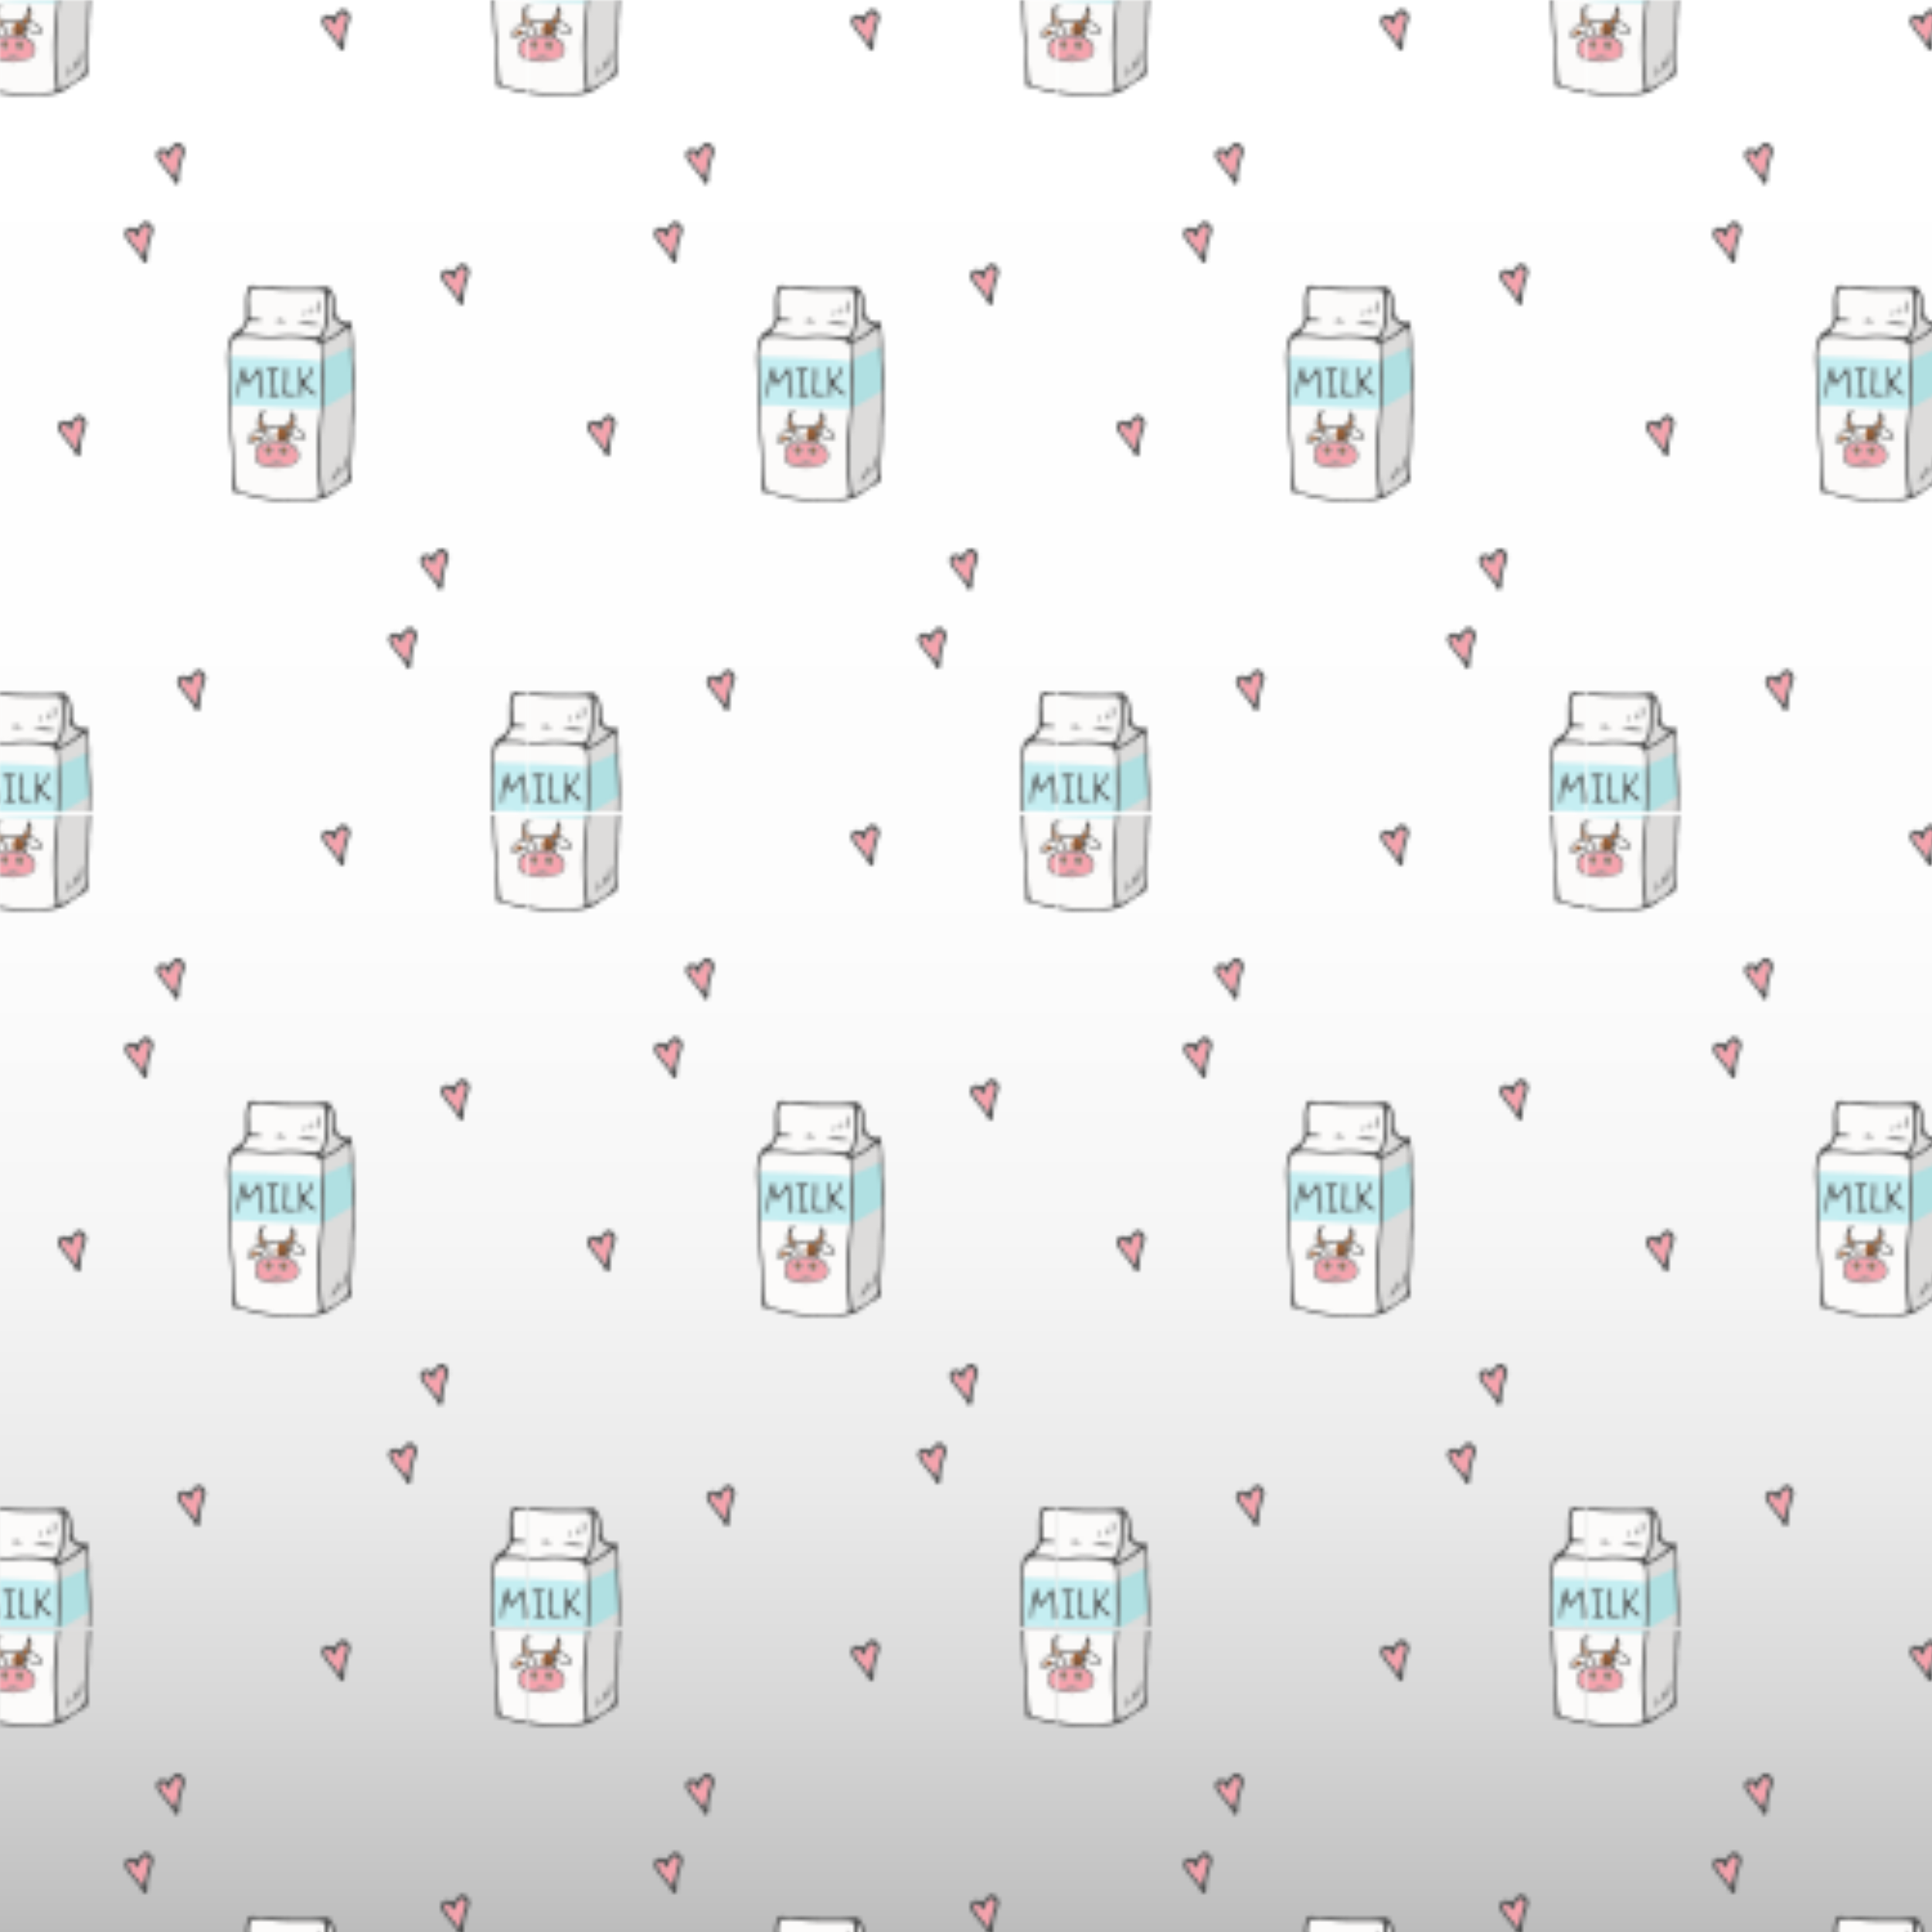 <svg id="Background" xmlns="http://www.w3.org/2000/svg" xmlns:xlink="http://www.w3.org/1999/xlink" viewBox="0 0 500 500"><defs><style>.cls-1{fill:none;}.cls-2{fill:#fcfbfa;}.cls-3{fill:#c5eef2;}.cls-4{fill:#4d4d4d;}.cls-5{fill:#f6a3ad;}.cls-6{fill:#dddcdb;}.cls-7{fill:#b0e0e2;}.cls-8{fill:#9e5d30;}.cls-9{fill:url(#linear-gradient);}.cls-10{fill:url(#New_Pattern_17);}</style><linearGradient id="linear-gradient" x1="250" y1="500" x2="250" gradientUnits="userSpaceOnUse"><stop offset="0" stop-color="#bcbcbc"/><stop offset="0.02" stop-color="#c2c2c2"/><stop offset="0.12" stop-color="#d8d8d8"/><stop offset="0.23" stop-color="#eaeaea"/><stop offset="0.36" stop-color="#f6f6f6"/><stop offset="0.54" stop-color="#fdfdfd"/><stop offset="1" stop-color="#fff"/></linearGradient><pattern id="New_Pattern_17" data-name="New Pattern 17" width="136.53" height="210.04" patternUnits="userSpaceOnUse" viewBox="0 0 136.53 210.04"><rect class="cls-1" width="136.53" height="210.04"/><path class="cls-2" d="M140.27,191.88a39.12,39.12,0,0,1,8.52.27c1.77.16,2.16.08,2.93-1.44a5.76,5.76,0,0,0,.47-1.63,34,34,0,0,0,.22-7c-.1-1.7-.23-1.82-1.93-1.84-4.89-.06-9.8.22-14.67-.57a6,6,0,0,0-.85,0c-1.76,0-1.83.12-2.2,1.85-.27,1.33.12,2.6.06,3.91-.09,2,0,2,2.06,2.15.36,0,.84-.13,1,.58h-2.52c-.33,0-.73-.15-.87.29a9.76,9.76,0,0,1-2.07,3.11,40.88,40.88,0,0,1,4.58.2A19.49,19.49,0,0,0,140.27,191.88Z"/><path class="cls-2" d="M150.91,214a66.26,66.26,0,0,0,.5-11.26c0-2.17.05-4.34,0-6.51-.06-2-.56-2.79-2.18-3.17a26.41,26.41,0,0,0-7.3-.68,36.28,36.28,0,0,1-7,0,30.4,30.4,0,0,0-5-.1,1.49,1.49,0,0,0-1.44,1,9.23,9.23,0,0,0-.8,4.16c.06,2.17.13,4.33.23,6.49.22,4.77,0,9.57.52,14.32.43,3.85.42,7.72.82,11.56.2,2,.29,2.12,2.16,2.68a58,58,0,0,0,6.51,1.38,40.19,40.19,0,0,0,11.59.06c1.33-.14,1.6-.56,1.43-1.78A77.09,77.09,0,0,1,150.91,214Z"/><path class="cls-3" d="M151.48,208.92c0-.63-.09-1.24-.07-1.49.1-1.3.19-2.6.28-3.9.06-.86.11-1.73.19-2.59s.41-2.07-.65-2.4a13.4,13.4,0,0,0-1.8-.21c-.63-.09-1.26-.16-1.89-.22-1.3-.13-2.61-.2-3.91-.25-3.11-.12-6.2-.29-9.31-.36l-3.61-.09c-.74,0-2.71-.45-3.08.44a1.94,1.94,0,0,0,0,1.12,23.85,23.85,0,0,1,0,4.78c0,1.93.14,3.87.08,5.8a.51.51,0,0,0,.07.32.44.44,0,0,0,.4.1,29,29,0,0,1,5.67.06c2.8.16,5.56.37,8.37.46l8.75.25C151.46,210.76,151.51,209.82,151.48,208.92Z"/><path class="cls-4" d="M159.27,188.34c0,2.52.53,4.85.41,7.27-.14,2.84.37,5.68.35,8.54,0,3.48-.09,6.95-.32,10.42,0,.34-.1.69-.09,1,.16,4.17-.54,8.32-.39,12.48a2,2,0,0,1-1.36,2.33,27,27,0,0,0-4,2.65,10.3,10.3,0,0,1-5.14,1.55c-1.41.08-2.84.14-4.25.23a44,44,0,0,1-10.18-1c-1.84-.32-3.53-1.21-5.42-1.36-.32,0-.37-.34-.38-.66q-.09-4.19-.22-8.37c-.06-1.82-.35-3.62-.48-5.44-.26-3.8-.41-7.61-.4-11.42,0-2.63-.19-5.25-.34-7.87a19,19,0,0,1,.44-4.93,4.15,4.15,0,0,1,2.17-3.11,4.08,4.08,0,0,0,2.19-3.95c0-1.2,0-2.4,0-3.6a10.56,10.56,0,0,1,.5-3.18c.28-.89.65-1,1.44-.93,4.15.34,8.3.66,12.46.61a36.31,36.31,0,0,0,5.81-.28,1.71,1.71,0,0,1,1.95,1,7.55,7.55,0,0,1,1.07,3.21c.05.51.05,1,.07,1.54C155.28,187.73,156.48,188.76,159.27,188.34Zm-7.86,14.42c0-2.17.05-4.34,0-6.51-.06-2-.56-2.79-2.18-3.17a26.41,26.41,0,0,0-7.3-.68,36.28,36.28,0,0,1-7,0,30.4,30.4,0,0,0-5-.1,1.49,1.49,0,0,0-1.44,1,9.23,9.23,0,0,0-.8,4.16c.06,2.17.13,4.33.23,6.49.22,4.77,0,9.57.52,14.32.43,3.85.42,7.72.82,11.56.2,2,.29,2.12,2.16,2.68a58,58,0,0,0,6.51,1.38,40.19,40.19,0,0,0,11.59.06c1.33-.14,1.6-.56,1.43-1.78a77.09,77.09,0,0,1-.08-18.09A66.26,66.26,0,0,0,151.41,202.76ZM158.63,190c-.42-.09-.6.15-.83.3-1.8,1.2-3.42,2.69-5.54,3.35-.61.2-.53.64-.5,1.1.1,1.48.23,3,.28,4.43a91.17,91.17,0,0,1-.06,9.92,146.35,146.35,0,0,0-.89,15.52,68.07,68.07,0,0,0,.67,7.66c.1.69.42.91,1,.58a28.67,28.67,0,0,0,3-1.69c2.78-2,2.75-2.18,2.93-5.63.18-3.64.37-7.28.43-10.92,0-2.11.27-4.2.33-6.31.12-4.85-.38-9.68-.4-14.52A8.8,8.8,0,0,0,158.63,190Zm-28.22,1.57a40.88,40.88,0,0,1,4.58.2,19.49,19.49,0,0,0,5.28.13,39.12,39.12,0,0,1,8.52.27c1.77.16,2.16.08,2.93-1.44a5.76,5.76,0,0,0,.47-1.63,34,34,0,0,0,.22-7c-.1-1.7-.23-1.82-1.93-1.84-4.89-.06-9.8.22-14.67-.57a6,6,0,0,0-.85,0c-1.76,0-1.83.12-2.2,1.85-.27,1.33.12,2.6.06,3.91-.09,2,0,2,2.06,2.15.36,0,.84-.13,1,.58h-2.52c-.33,0-.73-.15-.87.29A9.76,9.76,0,0,1,130.41,191.55Zm27.26-2.16c-1.31.06-1.81-1-2.67-1.51-1.24-.74-.18-1.87-.46-2.77a4.9,4.9,0,0,1,0-1,5.4,5.4,0,0,0-1.29-3.54c0,2.22,0,4.41-.09,6.6a8.31,8.31,0,0,1-1.39,5c-.12.16-.31.37.08.69C154.16,192.55,155.72,190.77,157.67,189.39Z"/><path class="cls-4" d="M131.38,200.2l.08.05a.35.35,0,0,1,.06.19c0,.26.49,3.38.85,3.19a4.52,4.52,0,0,0,1.7-1.77,8,8,0,0,1,.73-1.15c.32-.37.83-.4.86.16.14,2.15.72,4.26.7,6.43,0,.3,0,.61-.43.54s-.31-.39-.29-.67a19.85,19.85,0,0,0-.63-5.52l-2.26,2.76c-1,1.22-1.32-1.32-1.52-1.85a.26.26,0,0,0-.09-.14c-.26-.17-.38,1.19-.44,1.41a12.56,12.56,0,0,0-.31,1.35c-.08.71-.2,1.37-.22,2.09a.78.78,0,0,1-.06.31.28.28,0,0,1-.25.17c-.19,0-.23-.28-.22-.47a25.15,25.15,0,0,1,.39-3.57,14,14,0,0,1,.44-1.69c.18-.49.25-1.05.46-1.52a.65.65,0,0,1,.21-.28A.29.29,0,0,1,131.38,200.2Z"/><path class="cls-5" d="M106.39,163.55a1,1,0,0,0-1.14.29,3.74,3.74,0,0,0-1.12,2.43.83.83,0,0,1-.77-.48c-.51-.88-1.14-1.24-1.61-.86-.64.52-.23,1.1,0,1.63.83,1.7,2.37,2.81,3.55,4.67.65-2.11.89-3.9,1.53-5.58a2.79,2.79,0,0,0,.14-.71,2.17,2.17,0,0,0,0-.36A1.08,1.08,0,0,0,106.39,163.55Z"/><path class="cls-4" d="M107.93,164.65c-.11.4-.25,1-.44,1.55a15.9,15.9,0,0,0-1.07,5.63,1.1,1.1,0,0,1-.18.85c-.31.32-.72.65-1,0-.85-1.84-2.31-3.22-3.47-4.82a9.18,9.18,0,0,1-.72-1c-.41-.76-.77-1.62-.2-2.38a1.74,1.74,0,0,1,2.15-.39c.67.29,1,0,1.36-.46.15-.18.32-.35.48-.53.47-.52,1-.94,1.72-.62A2.37,2.37,0,0,1,107.93,164.65Zm-3.8,1.62a.83.83,0,0,1-.77-.48c-.51-.88-1.14-1.24-1.61-.86-.64.52-.23,1.1,0,1.63.83,1.7,2.37,2.81,3.55,4.67.65-2.11.89-3.9,1.53-5.58a2.79,2.79,0,0,0,.14-.71,2.17,2.17,0,0,0,0-.36,1.08,1.08,0,0,0-.61-1,1,1,0,0,0-1.14.29A3.74,3.74,0,0,0,104.13,166.27Z"/><path class="cls-2" d="M3.74,191.88a39.12,39.12,0,0,1,8.52.27c1.77.16,2.16.08,2.93-1.44a5.76,5.76,0,0,0,.47-1.63,32.67,32.67,0,0,0,.22-7c-.1-1.7-.23-1.82-1.93-1.84-4.89-.06-9.8.22-14.66-.57a6.15,6.15,0,0,0-.86,0c-1.75,0-1.83.12-2.19,1.85-.28,1.33.12,2.6.06,3.91-.1,2-.06,2,2.05,2.15.36,0,.84-.13,1,.58H-3.17c-.33,0-.74-.15-.88.29a9.72,9.72,0,0,1-2.06,3.11,41.1,41.1,0,0,1,4.58.2A19.41,19.41,0,0,0,3.74,191.88Z"/><path class="cls-6" d="M15.28,192.83c2.35-.28,3.91-2.06,5.86-3.44-1.31.06-1.81-1-2.66-1.51-1.25-.74-.19-1.87-.47-2.77a4.91,4.91,0,0,1,0-1,5.41,5.41,0,0,0-1.3-3.54c0,2.22,0,4.41-.09,6.6a8.24,8.24,0,0,1-1.39,5C15.08,192.3,14.9,192.51,15.28,192.83Z"/><path class="cls-2" d="M14.38,214a67.31,67.31,0,0,0,.51-11.26c0-2.17,0-4.34,0-6.51-.06-2-.56-2.79-2.18-3.17a26.38,26.38,0,0,0-7.3-.68,36.18,36.18,0,0,1-7,0,30.44,30.44,0,0,0-5-.1,1.49,1.49,0,0,0-1.45,1,9.08,9.08,0,0,0-.79,4.16q.07,3.25.22,6.49c.23,4.77,0,9.57.52,14.32.43,3.85.42,7.72.82,11.56.2,2,.3,2.12,2.16,2.68a58,58,0,0,0,6.51,1.38,40.19,40.19,0,0,0,11.59.06c1.33-.14,1.61-.56,1.43-1.78A77.09,77.09,0,0,1,14.38,214Z"/><path class="cls-6" d="M22.1,190c-.41-.09-.6.15-.83.3-1.8,1.2-3.42,2.69-5.54,3.35-.61.2-.53.64-.5,1.1.1,1.48.23,3,.28,4.43a88.71,88.71,0,0,1-.06,9.92,149,149,0,0,0-.89,15.52,68.07,68.07,0,0,0,.67,7.66c.1.69.42.91,1,.58a27.66,27.66,0,0,0,3-1.69c2.79-2,2.75-2.18,2.93-5.63.18-3.64.38-7.28.43-10.92,0-2.11.27-4.2.33-6.31.12-4.85-.38-9.68-.4-14.52A8.8,8.8,0,0,0,22.1,190Z"/><path class="cls-3" d="M15,208.92c0-.63-.08-1.24-.07-1.49.1-1.3.19-2.6.28-3.9.06-.86.12-1.73.2-2.59s.4-2.07-.66-2.4a13.4,13.4,0,0,0-1.8-.21c-.63-.09-1.26-.16-1.89-.22-1.3-.13-2.6-.2-3.91-.25-3.1-.12-6.2-.29-9.31-.36l-3.6-.09c-.75,0-2.72-.45-3.09.44a2,2,0,0,0,0,1.12,23.13,23.13,0,0,1,0,4.78c0,1.93.14,3.87.08,5.8a.51.51,0,0,0,.07.32.44.44,0,0,0,.4.1,29,29,0,0,1,5.67.06c2.8.16,5.57.37,8.37.46l8.75.25C14.93,210.76,15,209.82,15,208.92Z"/><path class="cls-7" d="M23.17,204.91a.55.55,0,0,0-.13-.17v0a42.52,42.52,0,0,0-.16-7.57,2,2,0,0,0-.05-.24.92.92,0,0,0,.1-.32A1,1,0,0,0,23,195.5a1,1,0,0,0-1.33-.35,45,45,0,0,1-5.46,2.47,1.35,1.35,0,0,0-.33.19,1,1,0,0,0-.56,1.14.88.88,0,0,0,.1.22v.08c0,1.56,0,3.12,0,4.68a15.76,15.76,0,0,1-.36,4.28.89.89,0,0,0,0,.51l0,0,0,.06,0,0a.77.77,0,0,0-.12.36.74.74,0,0,0,0,.39l.1.23a1,1,0,0,0,.35.35l.23.09a.89.89,0,0,0,.51,0,1.09,1.09,0,0,0,.25-.1h0l.09-.07c2.13-1.28,4.28-2.53,6.39-3.86A1,1,0,0,0,23.17,204.91Z"/><path class="cls-4" d="M22.74,188.34c0,2.52.53,4.85.41,7.27-.13,2.84.37,5.68.36,8.54,0,3.48-.1,6.95-.33,10.42,0,.34-.1.69-.09,1,.16,4.17-.54,8.32-.39,12.48a2,2,0,0,1-1.35,2.33,26.55,26.55,0,0,0-4,2.65,10.3,10.3,0,0,1-5.14,1.55c-1.41.08-2.84.14-4.24.23a44,44,0,0,1-10.18-1c-1.85-.32-3.54-1.21-5.43-1.36-.32,0-.37-.34-.38-.66q-.09-4.19-.22-8.37c-.06-1.82-.35-3.62-.47-5.44-.27-3.8-.42-7.61-.41-11.42,0-2.63-.18-5.25-.33-7.87A18.56,18.56,0,0,1-9,193.78a4.18,4.18,0,0,1,2.17-3.11,4.1,4.1,0,0,0,2.2-3.95c0-1.2,0-2.4,0-3.6a10.88,10.88,0,0,1,.5-3.18c.28-.89.65-1,1.45-.93,4.14.34,8.29.66,12.46.61a36.24,36.24,0,0,0,5.8-.28,1.71,1.71,0,0,1,2,1,7.55,7.55,0,0,1,1.07,3.21c0,.51.06,1,.07,1.54C18.75,187.73,20,188.76,22.74,188.34Zm-7.85,14.42c0-2.17,0-4.34,0-6.51-.06-2-.56-2.79-2.18-3.17a26.38,26.38,0,0,0-7.3-.68,36.17,36.17,0,0,1-7,0,30.44,30.44,0,0,0-5-.1,1.49,1.49,0,0,0-1.45,1,9.08,9.08,0,0,0-.79,4.16q.07,3.25.22,6.49c.23,4.77,0,9.57.52,14.32.43,3.85.42,7.72.82,11.56.2,2,.3,2.12,2.16,2.68a58,58,0,0,0,6.51,1.38,40.19,40.19,0,0,0,11.59.06c1.33-.14,1.61-.56,1.43-1.78A77.09,77.09,0,0,1,14.38,214,67.31,67.31,0,0,0,14.89,202.76ZM22.1,190c-.41-.09-.6.15-.83.3-1.8,1.2-3.42,2.69-5.54,3.35-.61.2-.53.64-.5,1.1.1,1.48.23,3,.28,4.43a88.71,88.71,0,0,1-.06,9.92,149,149,0,0,0-.89,15.52,68.07,68.07,0,0,0,.67,7.66c.1.69.42.91,1,.58a27.66,27.66,0,0,0,3-1.69c2.79-2,2.75-2.18,2.93-5.63.18-3.64.38-7.28.43-10.92,0-2.11.27-4.2.33-6.31.12-4.85-.38-9.68-.4-14.52A8.8,8.8,0,0,0,22.1,190Zm-28.21,1.57a41.1,41.1,0,0,1,4.58.2,19.41,19.41,0,0,0,5.27.13,39.12,39.12,0,0,1,8.52.27c1.77.16,2.16.08,2.93-1.44a5.76,5.76,0,0,0,.47-1.63,32.67,32.67,0,0,0,.22-7c-.1-1.7-.23-1.82-1.93-1.84-4.89-.06-9.8.22-14.66-.57a6.15,6.15,0,0,0-.86,0c-1.75,0-1.83.12-2.19,1.85-.28,1.33.12,2.6.06,3.91-.1,2-.06,2,2.05,2.15.36,0,.84-.13,1,.58H-3.17c-.33,0-.74-.15-.88.29A9.72,9.72,0,0,1-6.11,191.55Zm27.25-2.16c-1.31.06-1.81-1-2.66-1.51-1.25-.74-.19-1.87-.47-2.77a4.91,4.91,0,0,1,0-1,5.41,5.41,0,0,0-1.3-3.54c0,2.22,0,4.41-.09,6.6a8.24,8.24,0,0,1-1.39,5c-.12.16-.3.37.08.69C17.63,192.55,19.19,190.77,21.14,189.39Z"/><path class="cls-4" d="M8.57,188.43a17.77,17.77,0,0,1,6.15.63A14,14,0,0,1,8.57,188.43Z"/><path class="cls-4" d="M13.71,186.38c.32-1.29.07-2.6.26-3.89A4,4,0,0,1,13.71,186.38Z"/><path class="cls-4" d="M5.87,188.21a7.06,7.06,0,0,1-2.74,0C3.89,187.54,3.89,187.54,5.87,188.21Z"/><path class="cls-4" d="M12.63,184.3a1.59,1.59,0,0,1-.35,2.13C12.4,185.72,12.52,185,12.63,184.3Z"/><path class="cls-4" d="M10.83,185.13a1.76,1.76,0,0,1-.24,1.57C10.28,186.17,10.52,185.76,10.83,185.13Z"/><path class="cls-4" d="M9.73,200.77c0,.48,0,1,0,1.44.07,1.21.94,1,1.51.32a2.87,2.87,0,0,0,.65-1.36,1.66,1.66,0,0,1,.45-.87.31.31,0,0,1,.27-.08c.13.05.14.24.11.38A5,5,0,0,1,11,203.44c-.44.41-.4.72,0,1.15a15.5,15.5,0,0,0,1.1,1.19c.3.3.69.45,1,.76a.78.78,0,0,1,.24.43c.13,1.06-1.24-.25-1.39-.4a6.85,6.85,0,0,0-1.76-1.64A3.77,3.77,0,0,0,10,207c0,.29,0,.61-.39.58s-.31-.29-.3-.52c.09-2.05,0-4.1-.09-6.15,0-.18,0-1.1.36-.88C9.72,200.14,9.72,200.61,9.73,200.77Z"/><path class="cls-4" d="M.74,200.63a.3.3,0,0,1-.05-.15L3,200.33a1,1,0,0,1,.62.1c.72.49-.47.49-.64.51-.35.05-.49.21-.46.56.14,1.71.06,3.51.37,5.2,0,.22.28.33.5.37a1.2,1.2,0,0,1,.62.23.41.41,0,0,1,0,.09c0,.1-.12.15-.22.16a12.74,12.74,0,0,1-2.62,0s-.07,0-.09,0a.14.14,0,0,1,0-.22.75.75,0,0,1,.26,0c.85,0,.88-1,.82-1.67a22.32,22.32,0,0,1-.2-3c0-.36,0-1.46-.39-1.6S1,201,.74,200.63Z"/><path class="cls-4" d="M5.32,200.86a.17.17,0,0,0,0-.07.75.75,0,0,1,.13-.36.31.31,0,0,1,.35-.12c.15.07.19.26.21.42a24.2,24.2,0,0,1-.19,3.6c-.17,3-.07,2.52,2.18,2.58.17,0,.32,0,.52.37a6.89,6.89,0,0,1-3.09.1.42.42,0,0,1-.41-.47,19.76,19.76,0,0,0,.25-3.07c0-.53.07-1.06.09-1.59S5.27,201.33,5.32,200.86Z"/><path class="cls-5" d="M51.72,174.47a1,1,0,0,0-1.14.29,3.68,3.68,0,0,0-1.11,2.43.85.85,0,0,1-.78-.48c-.51-.89-1.13-1.24-1.61-.86-.64.51-.23,1.1,0,1.62.83,1.7,2.37,2.82,3.55,4.68.65-2.11.89-3.91,1.53-5.58a3.45,3.45,0,0,0,.15-.71c0-.12,0-.24,0-.36A1,1,0,0,0,51.72,174.47Z"/><path class="cls-4" d="M53.26,175.56c-.11.4-.24,1-.44,1.55a16,16,0,0,0-1.07,5.64,1.1,1.1,0,0,1-.18.85c-.3.32-.72.65-1,.05-.84-1.84-2.3-3.22-3.47-4.82a9.18,9.18,0,0,1-.72-1c-.41-.76-.77-1.62-.2-2.38a1.74,1.74,0,0,1,2.15-.39c.67.29,1,0,1.36-.46.15-.19.33-.36.49-.54.46-.51,1-.93,1.72-.61A2.36,2.36,0,0,1,53.26,175.56Zm-3.79,1.63a.85.85,0,0,1-.78-.48c-.51-.89-1.13-1.24-1.61-.86-.64.51-.23,1.1,0,1.62.83,1.7,2.37,2.82,3.55,4.68.65-2.11.89-3.91,1.53-5.58a3.45,3.45,0,0,0,.15-.71c0-.12,0-.24,0-.36a1,1,0,0,0-.61-1,1,1,0,0,0-1.14.29A3.68,3.68,0,0,0,49.47,177.19Z"/><path class="cls-2" d="M72,86.86a39.14,39.14,0,0,1,8.52.27c1.76.16,2.15.08,2.92-1.44a5.45,5.45,0,0,0,.47-1.63,32.67,32.67,0,0,0,.22-7c-.1-1.7-.23-1.82-1.92-1.84-4.9-.06-9.8.22-14.67-.57a6,6,0,0,0-.85,0c-1.76,0-1.83.12-2.2,1.85-.28,1.33.12,2.61.06,3.91-.09,2-.06,2,2.06,2.15.36,0,.83-.13,1,.58H65.09c-.33,0-.74-.15-.87.29a9.93,9.93,0,0,1-2.07,3.11,38.63,38.63,0,0,1,4.58.21A19.89,19.89,0,0,0,72,86.86Z"/><path class="cls-6" d="M83.54,87.81c2.35-.28,3.91-2.06,5.86-3.44-1.31.06-1.81-1-2.66-1.51-1.24-.74-.19-1.87-.47-2.77a4.91,4.91,0,0,1,0-1,5.36,5.36,0,0,0-1.3-3.54c0,2.22,0,4.41-.08,6.6a8.25,8.25,0,0,1-1.4,5C83.34,87.28,83.16,87.49,83.54,87.81Z"/><path class="cls-2" d="M82.65,109a67.31,67.31,0,0,0,.5-11.26c0-2.17,0-4.34,0-6.51-.06-2-.56-2.79-2.18-3.17a26.45,26.45,0,0,0-7.31-.68,36.18,36.18,0,0,1-7,0,30.4,30.4,0,0,0-5-.1,1.5,1.5,0,0,0-1.45,1,9.22,9.22,0,0,0-.79,4.16c.06,2.17.12,4.33.22,6.49.23,4.77,0,9.57.52,14.32.44,3.85.43,7.72.82,11.56.21,2,.3,2.12,2.16,2.68a58.12,58.12,0,0,0,6.52,1.38,40.12,40.12,0,0,0,11.58.06c1.33-.14,1.61-.56,1.43-1.78A77.09,77.09,0,0,1,82.65,109Z"/><path class="cls-6" d="M90.37,85c-.42-.09-.6.15-.84.3C87.74,86.46,86.11,88,84,88.61c-.61.2-.54.64-.51,1.1.1,1.48.24,3,.28,4.44a86.22,86.22,0,0,1-.06,9.91,151.85,151.85,0,0,0-.89,15.52,68.09,68.09,0,0,0,.68,7.66c.09.69.41.91,1,.58a28.82,28.82,0,0,0,3-1.69c2.78-2,2.75-2.18,2.92-5.63.18-3.64.38-7.28.43-10.92,0-2.11.28-4.2.33-6.31.13-4.85-.37-9.68-.4-14.52A8.64,8.64,0,0,0,90.37,85Z"/><path class="cls-3" d="M83.21,103.9c0-.63-.08-1.24-.06-1.49.09-1.3.18-2.6.28-3.9.06-.86.11-1.73.19-2.59s.41-2.07-.66-2.4a13,13,0,0,0-1.8-.21c-.63-.09-1.25-.16-1.89-.22-1.29-.13-2.6-.2-3.9-.25-3.11-.12-6.21-.29-9.32-.36l-3.6-.09c-.75,0-2.72-.45-3.09.44a1.94,1.94,0,0,0,0,1.12,24.62,24.62,0,0,1,0,4.78c0,1.93.14,3.87.08,5.8a.5.5,0,0,0,.06.32.42.42,0,0,0,.41.1,29.86,29.86,0,0,1,5.67.06c2.8.16,5.56.38,8.37.46l8.75.25C83.19,105.74,83.24,104.8,83.21,103.9Z"/><path class="cls-7" d="M91.44,99.89a.76.76,0,0,0-.13-.17v0a42.52,42.52,0,0,0-.17-7.57,1,1,0,0,0,0-.24.92.92,0,0,0,.1-.32,1,1,0,0,0-1.25-1.43,47.34,47.34,0,0,1-5.47,2.46,1.29,1.29,0,0,0-.32.19,1,1,0,0,0-.57,1.14,1.51,1.51,0,0,0,.11.22s0,0,0,.08c0,1.56,0,3.12,0,4.68a15.37,15.37,0,0,1-.36,4.28.88.88,0,0,0,0,.51s0,0,0,0l0,.06,0,0a.66.66,0,0,0-.11.36.74.74,0,0,0,0,.39l.1.23a1.06,1.06,0,0,0,.35.35l.23.09a.92.92,0,0,0,.52,0,1.22,1.22,0,0,0,.24-.1h0l.08-.07c2.13-1.28,4.28-2.53,6.39-3.86A1,1,0,0,0,91.44,99.89Z"/><path class="cls-2" d="M71.37,110.62c.36,0,.72.09,1.08.11a2,2,0,0,1,1.89,1.54,4.13,4.13,0,0,1,.24.83c0,.43.35.92,0,1.26s-.78-.14-1.18-.24a7.33,7.33,0,0,0-2.6,0c-.73.09-1.44.23-2.16.35-.31,0-.46,0-.49-.4A3.3,3.3,0,0,1,71.37,110.62Zm1.08,2.58a.67.67,0,0,0,.74.63c.35,0,.72-.14.67-.56s-.45-.52-.79-.58S72.46,112.84,72.45,113.2Zm-2.58.51a.6.6,0,0,0,.71-.52c0-.35-.18-.64-.56-.68a.6.6,0,0,0-.7.53C69.25,113.45,69.53,113.65,69.87,113.71Z"/><path class="cls-2" d="M68.05,112.08a1.06,1.06,0,0,0-1-.55,2,2,0,0,0-.42.09,3.5,3.5,0,0,0-2.31,2.45,4,4,0,0,0,3.4-1.18C67.93,112.67,68.29,112.4,68.05,112.08Z"/><path class="cls-2" d="M76.41,111c-.47-.12-.72.09-.93.5s-.31.69.07,1c.68.67,1.62.52,2.24.84.78,0,.92-.19.66-.71A3,3,0,0,0,76.41,111Z"/><path class="cls-8" d="M74.28,111.71a2.89,2.89,0,0,0-.91-.83c-.19-.11-.66-.36-.94-.27-.19-.14-.5.07-.35.31s-.2.86-.33,1.2a2.1,2.1,0,0,0-.07,1.42c.16.47.62.63,1.07.74a1.48,1.48,0,0,0,1.34-.28,1.51,1.51,0,0,0,.62-1.13A2,2,0,0,0,74.28,111.71Z"/><path class="cls-8" d="M66.63,113.84a1.82,1.82,0,0,1-.54.27,1.17,1.17,0,0,1-.26.1.22.22,0,0,1-.16,0,.24.24,0,0,1-.32,0,.62.62,0,0,1-.13-.62,2.8,2.8,0,0,1,.32-.52.43.43,0,0,0,0-.07s0-.06,0,0,0-.1,0-.14a.4.4,0,0,1,.28-.19.6.6,0,0,1,.61.13.85.85,0,0,1,.24.47A.6.6,0,0,1,66.63,113.84Z"/><path class="cls-5" d="M72,114.41a7,7,0,0,1,3.72,1.16,2.62,2.62,0,0,1,1.28,2.6A1.93,1.93,0,0,1,75.56,120a11.69,11.69,0,0,1-4,.7,12.32,12.32,0,0,1-3.75-.66c-.66-.17-.91-.71-1.19-1.21a2.81,2.81,0,0,1,1.69-3.93A19.84,19.84,0,0,1,72,114.41Zm-1.65,2.23c0-.58-.46-1.09-.89-1a1.06,1.06,0,0,0-.83,1,1,1,0,0,0,.86,1A.88.88,0,0,0,70.38,116.64Zm2.68,2.12a2.3,2.3,0,0,1-2.9.16A1.65,1.65,0,0,0,73.06,118.76Zm-.61-2.12a1.18,1.18,0,0,0,1,1.11,1.05,1.05,0,0,0,.94-.88,1.26,1.26,0,0,0-.86-1.22A1,1,0,0,0,72.45,116.64Z"/><path class="cls-8" d="M69.56,116.05c-.36,0-.44.34-.47.62s.14.47.44.49a.41.41,0,0,0,.46-.47C70,116.39,69.92,116.06,69.56,116.05Z"/><path class="cls-8" d="M73.48,117.36c.33,0,.58-.18.53-.54a.74.74,0,0,0-.59-.75c-.25.15-.59.3-.58.68A.61.61,0,0,0,73.48,117.36Z"/><path class="cls-8" d="M68.63,111.53c.29-.23.4-.52.09-.83a3.38,3.38,0,0,1-1.09-3,3,3,0,0,0,.26,3.7C68.11,111.58,68.34,111.76,68.63,111.53Z"/><path class="cls-8" d="M75.78,107.6c-.5,1.14-.78,2.35-1.89,3.05l.79,1.15A4.38,4.38,0,0,0,75.78,107.6Z"/><path class="cls-8" d="M73.18,113.48a.2.2,0,0,0,.23-.15c0-.15-.09-.19-.2-.19s-.23,0-.24.14S73.06,113.47,73.18,113.48Z"/><path class="cls-8" d="M69.92,113.32c.13,0,.18-.06.21-.16s0-.19-.15-.21a.17.17,0,0,0-.22.16C69.72,113.24,69.81,113.29,69.92,113.32Z"/><path class="cls-4" d="M91,83.32c0,2.52.53,4.85.42,7.27-.14,2.85.36,5.68.35,8.54,0,3.48-.1,7-.32,10.42a9,9,0,0,0-.09,1c.16,4.18-.55,8.32-.4,12.48a2,2,0,0,1-1.35,2.33,26.55,26.55,0,0,0-4,2.65,10.26,10.26,0,0,1-5.13,1.55c-1.41.08-2.85.14-4.25.23a44,44,0,0,1-10.18-1c-1.84-.31-3.54-1.21-5.42-1.36-.32,0-.38-.34-.38-.66-.07-2.79-.13-5.58-.23-8.37-.06-1.82-.34-3.62-.47-5.44-.26-3.8-.42-7.61-.41-11.42,0-2.63-.18-5.25-.33-7.87a19,19,0,0,1,.43-4.93,4.2,4.2,0,0,1,2.17-3.11,4.07,4.07,0,0,0,2.2-4c0-1.2,0-2.4,0-3.6a10.54,10.54,0,0,1,.49-3.18c.29-.89.65-1,1.45-.93,4.15.34,8.29.66,12.46.61a36.19,36.19,0,0,0,5.8-.28,1.71,1.71,0,0,1,2,1,7.55,7.55,0,0,1,1.07,3.21c0,.51.06,1,.08,1.54C87,82.71,88.21,83.74,91,83.32ZM83.15,97.74c0-2.17,0-4.34,0-6.51-.06-2-.56-2.79-2.18-3.17a26.45,26.45,0,0,0-7.31-.68,36.18,36.18,0,0,1-7,0,30.4,30.4,0,0,0-5-.1,1.5,1.5,0,0,0-1.45,1,9.22,9.22,0,0,0-.79,4.16c.06,2.17.12,4.33.22,6.49.23,4.77,0,9.57.52,14.32.44,3.85.43,7.72.82,11.56.21,2,.3,2.12,2.16,2.68a58.12,58.12,0,0,0,6.52,1.38,40.12,40.12,0,0,0,11.58.06c1.33-.14,1.61-.56,1.43-1.78A77.09,77.09,0,0,1,82.65,109,67.31,67.31,0,0,0,83.15,97.74ZM90.37,85c-.42-.09-.6.15-.84.3C87.74,86.46,86.11,88,84,88.61c-.61.2-.54.64-.51,1.1.1,1.48.24,3,.28,4.44a86.22,86.22,0,0,1-.06,9.91,151.85,151.85,0,0,0-.89,15.52,68.09,68.09,0,0,0,.68,7.66c.09.69.41.91,1,.58a28.82,28.82,0,0,0,3-1.69c2.78-2,2.75-2.18,2.92-5.63.18-3.64.38-7.28.43-10.92,0-2.11.28-4.2.33-6.31.13-4.85-.37-9.68-.4-14.52A8.64,8.64,0,0,0,90.37,85ZM62.15,86.53a38.63,38.63,0,0,1,4.58.21,19.89,19.89,0,0,0,5.28.12,39.14,39.14,0,0,1,8.52.27c1.76.16,2.15.08,2.92-1.44a5.45,5.45,0,0,0,.47-1.63,32.67,32.67,0,0,0,.22-7c-.1-1.7-.23-1.82-1.92-1.84-4.9-.06-9.8.22-14.67-.57a6,6,0,0,0-.85,0c-1.76,0-1.83.12-2.2,1.85-.28,1.33.12,2.61.06,3.91-.09,2-.06,2,2.06,2.15.36,0,.83-.13,1,.58H65.09c-.33,0-.74-.15-.87.29A9.93,9.93,0,0,1,62.15,86.53ZM89.4,84.37c-1.31.06-1.81-1-2.66-1.51-1.24-.74-.19-1.87-.47-2.77a4.91,4.91,0,0,1,0-1,5.36,5.36,0,0,0-1.3-3.54c0,2.22,0,4.41-.08,6.6a8.25,8.25,0,0,1-1.4,5c-.12.16-.3.37.08.69C85.89,87.53,87.45,85.75,89.4,84.37Z"/><path class="cls-4" d="M89.25,117.66a7,7,0,0,1-.53,5.06C88.78,121,89.26,119.36,89.25,117.66Z"/><path class="cls-4" d="M85.78,125a10.56,10.56,0,0,0,.2-2.79C86.78,123.26,86.77,123.45,85.78,125Z"/><path class="cls-4" d="M88.08,120.81a3.63,3.63,0,0,1-.71,2.61l.33-2.64Z"/><path class="cls-4" d="M76.83,83.41a17.6,17.6,0,0,1,6.16.64A14.2,14.2,0,0,1,76.83,83.41Z"/><path class="cls-4" d="M82,81.36a33.88,33.88,0,0,0,.26-3.89A4,4,0,0,1,82,81.36Z"/><path class="cls-4" d="M74.13,83.19a7.06,7.06,0,0,1-2.74,0C72.15,82.52,72.15,82.52,74.13,83.19Z"/><path class="cls-4" d="M80.9,79.28a1.61,1.61,0,0,1-.35,2.13C80.66,80.7,80.78,80,80.9,79.28Z"/><path class="cls-4" d="M79.1,80.11a1.79,1.79,0,0,1-.25,1.57C78.54,81.15,78.79,80.74,79.1,80.11Z"/><path class="cls-4" d="M63.12,95.18l.08,0a.47.47,0,0,1,.06.19c0,.26.48,3.38.84,3.19a4.47,4.47,0,0,0,1.71-1.77,8,8,0,0,1,.73-1.15c.32-.37.83-.4.86.16.14,2.15.71,4.26.7,6.43,0,.3,0,.61-.44.54s-.31-.39-.29-.67a19.48,19.48,0,0,0-.63-5.52l-2.26,2.76c-1,1.22-1.31-1.32-1.51-1.85a.26.26,0,0,0-.09-.14c-.27-.17-.39,1.19-.44,1.41a13.2,13.2,0,0,0-.32,1.35c-.08.71-.2,1.37-.22,2.09a.86.86,0,0,1,0,.32.29.29,0,0,1-.26.16c-.19,0-.23-.28-.22-.47a26.71,26.71,0,0,1,.4-3.57A12.34,12.34,0,0,1,62.21,97a15.68,15.68,0,0,1,.46-1.52.57.57,0,0,1,.21-.27A.26.26,0,0,1,63.12,95.18Z"/><path class="cls-4" d="M78,95.75c0,.48,0,1,0,1.44.07,1.21.94,1,1.52.32a3,3,0,0,0,.64-1.36,1.61,1.61,0,0,1,.46-.87.29.29,0,0,1,.26-.08c.14.06.14.24.11.38a5,5,0,0,1-1.72,2.84c-.45.41-.4.72-.05,1.15a15.5,15.5,0,0,0,1.1,1.19c.3.3.7.45,1,.76a.84.84,0,0,1,.24.43c.13,1.06-1.24-.25-1.39-.4a6.85,6.85,0,0,0-1.76-1.64,3.77,3.77,0,0,0-.18,2.1c0,.29,0,.61-.39.58s-.31-.29-.3-.52c.09-2,0-4.09-.09-6.15,0-.18,0-1.1.36-.88C78,95.12,78,95.59,78,95.75Z"/><path class="cls-4" d="M69,95.61a.42.42,0,0,1,0-.15l2.33-.15a1,1,0,0,1,.62.1c.73.49-.46.49-.64.51-.35,0-.49.22-.46.56.15,1.71.06,3.51.37,5.2,0,.22.29.33.5.38a1.08,1.08,0,0,1,.62.22s0,.06,0,.09-.12.15-.22.16a12,12,0,0,1-2.61,0,.29.29,0,0,1-.1,0,.14.14,0,0,1,0-.22.69.69,0,0,1,.25,0c.86,0,.88-1,.82-1.67a22.3,22.3,0,0,1-.19-3c0-.36,0-1.46-.4-1.6S69.25,96,69,95.61Z"/><path class="cls-4" d="M73.59,95.84a.17.17,0,0,1,0-.07.75.75,0,0,1,.13-.36.31.31,0,0,1,.34-.12c.15.07.19.26.21.42a21.78,21.78,0,0,1-.19,3.6c-.17,3-.07,2.53,2.18,2.58.17,0,.33,0,.52.37a6.89,6.89,0,0,1-3.09.1.44.44,0,0,1-.41-.47,19.77,19.77,0,0,0,.26-3.07c0-.53.06-1.06.08-1.59S73.54,96.31,73.59,95.84Z"/><path class="cls-4" d="M75,112.75c0,.71.2,1.24.11,1.79-.07.35.28.34.49.46a3.18,3.18,0,0,1,1.45,4.22,1.74,1.74,0,0,1-.83.82,10.88,10.88,0,0,1-8.73.27,2.38,2.38,0,0,1-1.43-2.5c0-1.16.12-2.38,1.35-3,.48-.26.23-.69.36-1.22-.69.28-1.25.49-1.79.73a2.72,2.72,0,0,1-1.29.21c-.8,0-.93-.22-.62-.94a4.23,4.23,0,0,1,2.11-2.14c.79-.4.78-.4.65-1.25a4.87,4.87,0,0,1,.63-3.38c.25-.39.49-.71,1-.66.06.45-.22.72-.35,1a2.77,2.77,0,0,0,.76,3.2c.2.16.39.32.69.17a4.36,4.36,0,0,1,3-.17,1.82,1.82,0,0,0,2-.84,4,4,0,0,0,.72-2.27c0-.24-.14-.58.21-.64s.44.23.55.45a2.24,2.24,0,0,1,.32,1.58c-.07.28-.09.57-.16.86-.2.93-.21.93.7,1.26a4,4,0,0,1,2.08,2c.24.45.09.77-.4.93a1.52,1.52,0,0,1-.87,0A7.3,7.3,0,0,1,75,112.75Zm-3.45,8a11.69,11.69,0,0,0,4-.7A1.93,1.93,0,0,0,77,118.17a2.62,2.62,0,0,0-1.28-2.6A7,7,0,0,0,72,114.41a19.84,19.84,0,0,0-3.69.49,2.81,2.81,0,0,0-1.69,3.93c.28.5.53,1,1.19,1.21A12.32,12.32,0,0,0,71.59,120.7Zm-.22-10.08a3.3,3.3,0,0,0-3.23,3.45c0,.35.18.45.49.4.72-.12,1.43-.26,2.16-.35a7.33,7.33,0,0,1,2.6,0c.4.1.77.63,1.18.24s.05-.83,0-1.26a4.13,4.13,0,0,0-.24-.83,2,2,0,0,0-1.89-1.54C72.09,110.71,71.73,110.66,71.37,110.62Zm-7.06,3.45a4,4,0,0,0,3.4-1.18c.22-.22.58-.49.34-.81a1.06,1.06,0,0,0-1-.55,2,2,0,0,0-.42.09A3.5,3.5,0,0,0,64.31,114.07Zm13.48-.7c.78,0,.92-.19.66-.71a3,3,0,0,0-2-1.68c-.47-.12-.72.09-.93.5s-.31.69.07,1C76.23,113.2,77.17,113.05,77.79,113.37Zm-3.11-1.57a4.38,4.38,0,0,0,1.1-4.2c-.5,1.14-.78,2.35-1.89,3.05Zm-7.05-4.15a3,3,0,0,0,.26,3.7c.22.23.45.41.74.18s.4-.52.09-.83A3.38,3.38,0,0,1,67.63,107.65Z"/><path class="cls-4" d="M74.36,116.87a1.05,1.05,0,0,1-.94.88,1.18,1.18,0,0,1-1-1.11,1,1,0,0,1,1-1A1.26,1.26,0,0,1,74.36,116.87Zm-.94-.8c-.25.15-.59.3-.58.68a.61.61,0,0,0,.64.61c.33,0,.58-.18.53-.54A.74.74,0,0,0,73.42,116.07Z"/><path class="cls-4" d="M70.38,116.64a.88.88,0,0,1-.86.91,1,1,0,0,1-.86-1,1.06,1.06,0,0,1,.83-1C69.92,115.55,70.37,116.06,70.38,116.64Zm-.85.52a.41.41,0,0,0,.46-.47c0-.3-.07-.63-.43-.64s-.44.34-.47.62S69.23,117.14,69.53,117.16Z"/><path class="cls-4" d="M73.06,118.76a1.65,1.65,0,0,1-2.9.16A2.3,2.3,0,0,0,73.06,118.76Z"/><path class="cls-4" d="M70.58,113.19a.6.6,0,0,1-.71.52c-.34-.06-.62-.26-.55-.67a.6.6,0,0,1,.7-.53C70.4,112.55,70.55,112.84,70.58,113.19Zm-.66.13c.13,0,.18-.06.21-.16s0-.19-.15-.21a.17.17,0,0,0-.22.16C69.72,113.24,69.81,113.29,69.92,113.32Z"/><path class="cls-4" d="M73.07,112.69c.34.06.74.15.79.58s-.32.53-.67.56a.67.67,0,0,1-.74-.63C72.46,112.84,72.71,112.71,73.07,112.69Zm.34.64c0-.15-.09-.19-.2-.19s-.23,0-.24.14.09.19.21.2A.2.2,0,0,0,73.41,113.33Z"/><path class="cls-5" d="M120,69.45a1,1,0,0,0-1.14.29,3.65,3.65,0,0,0-1.12,2.43.83.83,0,0,1-.77-.48c-.52-.88-1.14-1.24-1.62-.86-.64.51-.23,1.1,0,1.63.83,1.69,2.37,2.81,3.54,4.67.65-2.11.89-3.91,1.54-5.58a4.25,4.25,0,0,0,.14-.71,2.17,2.17,0,0,0,0-.36A1.08,1.08,0,0,0,120,69.45Z"/><path class="cls-4" d="M121.53,70.54c-.12.4-.25,1-.45,1.56A15.67,15.67,0,0,0,120,77.73a1.1,1.1,0,0,1-.19.85c-.3.32-.71.65-1,0-.85-1.84-2.31-3.22-3.48-4.82a10.59,10.59,0,0,1-.71-1,2.11,2.11,0,0,1-.2-2.38A1.74,1.74,0,0,1,116.6,70c.67.29,1,0,1.36-.46.15-.19.32-.36.48-.54.46-.51,1-.93,1.72-.61A2.38,2.38,0,0,1,121.53,70.54Zm-3.8,1.63a.83.83,0,0,1-.77-.48c-.52-.88-1.14-1.24-1.62-.86-.64.51-.23,1.1,0,1.63.83,1.69,2.37,2.81,3.54,4.67.65-2.11.89-3.91,1.54-5.58a4.25,4.25,0,0,0,.14-.71,2.17,2.17,0,0,0,0-.36,1.08,1.08,0,0,0-.61-1,1,1,0,0,0-1.14.29A3.65,3.65,0,0,0,117.73,72.17Z"/><path class="cls-5" d="M20.83,108.59a1,1,0,0,0-1.13.29,3.65,3.65,0,0,0-1.12,2.43.9.9,0,0,1-.78-.48c-.51-.89-1.13-1.24-1.61-.86-.64.51-.23,1.1,0,1.62.83,1.7,2.37,2.81,3.54,4.68.65-2.11.89-3.91,1.54-5.59a4.06,4.06,0,0,0,.14-.71,2.14,2.14,0,0,0,0-.36A1.05,1.05,0,0,0,20.83,108.59Z"/><path class="cls-4" d="M22.38,109.68c-.12.4-.25,1-.45,1.55a15.75,15.75,0,0,0-1.06,5.63,1.16,1.16,0,0,1-.19.86c-.3.32-.72.65-1,0-.85-1.83-2.31-3.22-3.48-4.82a11.79,11.79,0,0,1-.71-1c-.42-.76-.77-1.63-.2-2.38a1.73,1.73,0,0,1,2.15-.4c.67.29,1,0,1.36-.45.15-.19.32-.36.48-.54.46-.52,1-.94,1.72-.62A2.39,2.39,0,0,1,22.38,109.68Zm-3.8,1.63a.9.9,0,0,1-.78-.48c-.51-.89-1.13-1.24-1.61-.86-.64.51-.23,1.1,0,1.62.83,1.7,2.37,2.81,3.54,4.68.65-2.11.89-3.91,1.54-5.59a4.06,4.06,0,0,0,.14-.71,2.14,2.14,0,0,0,0-.36,1.06,1.06,0,0,0-.61-1,1,1,0,0,0-1.14.29A3.65,3.65,0,0,0,18.58,111.31Z"/><path class="cls-5" d="M114.57,143.17a1,1,0,0,0-1.14.29,3.68,3.68,0,0,0-1.11,2.43.85.85,0,0,1-.78-.48c-.51-.89-1.13-1.24-1.61-.86-.64.51-.23,1.1,0,1.62.83,1.7,2.37,2.82,3.55,4.68.65-2.11.89-3.91,1.53-5.59a3.36,3.36,0,0,0,.15-.7c0-.12,0-.24,0-.36A1,1,0,0,0,114.57,143.17Z"/><path class="cls-4" d="M116.11,144.26c-.11.4-.24,1-.44,1.55a16,16,0,0,0-1.07,5.63,1.11,1.11,0,0,1-.18.86c-.3.32-.72.65-1,0-.84-1.84-2.3-3.22-3.47-4.82a9.18,9.18,0,0,1-.72-1c-.41-.76-.77-1.62-.2-2.38a1.74,1.74,0,0,1,2.15-.39c.67.28,1,0,1.36-.46.15-.19.33-.36.49-.54.46-.51,1-.94,1.72-.62A2.36,2.36,0,0,1,116.11,144.26Zm-3.79,1.63a.85.85,0,0,1-.78-.48c-.51-.89-1.13-1.24-1.61-.86-.64.51-.23,1.1,0,1.62.83,1.7,2.37,2.82,3.55,4.68.65-2.11.89-3.91,1.53-5.59a3.36,3.36,0,0,0,.15-.7c0-.12,0-.24,0-.36a1,1,0,0,0-.61-1,1,1,0,0,0-1.14.29A3.68,3.68,0,0,0,112.32,145.89Z"/><path class="cls-5" d="M38.13,58.53a1,1,0,0,0-1.14.29,3.65,3.65,0,0,0-1.12,2.44.85.85,0,0,1-.77-.49c-.52-.88-1.14-1.24-1.62-.86-.64.52-.23,1.1,0,1.63.83,1.7,2.37,2.81,3.54,4.67.65-2.11.89-3.9,1.54-5.58a4.06,4.06,0,0,0,.14-.71,2.17,2.17,0,0,0,0-.36A1.08,1.08,0,0,0,38.13,58.53Z"/><path class="cls-4" d="M39.67,59.63c-.12.4-.25,1-.45,1.55a15.67,15.67,0,0,0-1.06,5.63,1.13,1.13,0,0,1-.19.86c-.3.32-.71.64-1,0-.85-1.84-2.31-3.22-3.47-4.82a9.18,9.18,0,0,1-.72-1,2.11,2.11,0,0,1-.2-2.38,1.74,1.74,0,0,1,2.15-.39c.67.29,1,0,1.36-.46.15-.18.32-.35.48-.53.46-.52,1-.94,1.72-.62A2.39,2.39,0,0,1,39.67,59.63Zm-3.8,1.63a.85.85,0,0,1-.77-.49c-.52-.88-1.14-1.24-1.62-.86-.64.52-.23,1.1,0,1.63.83,1.7,2.37,2.81,3.54,4.67.65-2.11.89-3.9,1.54-5.58a4.06,4.06,0,0,0,.14-.71,2.17,2.17,0,0,0,0-.36,1.08,1.08,0,0,0-.61-1,1,1,0,0,0-1.14.29A3.65,3.65,0,0,0,35.87,61.26Z"/><path class="cls-2" d="M150.91,4a66.26,66.26,0,0,0,.5-11.26c0-2.17.05-4.34,0-6.51-.06-2-.56-2.79-2.18-3.17a26.41,26.41,0,0,0-7.3-.68,36.28,36.28,0,0,1-7,0,29.32,29.32,0,0,0-5-.09,1.46,1.46,0,0,0-1.44,1,9.23,9.23,0,0,0-.8,4.16c.06,2.17.13,4.33.23,6.49.22,4.77,0,9.57.52,14.33.43,3.84.42,7.71.82,11.55.2,2,.29,2.12,2.16,2.68A58,58,0,0,0,138,23.79a40.19,40.19,0,0,0,11.59.06c1.33-.14,1.6-.56,1.43-1.78A77.09,77.09,0,0,1,150.91,4Z"/><path class="cls-3" d="M151.48-1.12c0-.63-.09-1.24-.07-1.49.1-1.3.19-2.6.28-3.9.06-.86.11-1.73.19-2.59s.41-2.07-.65-2.4a13.4,13.4,0,0,0-1.8-.21c-.63-.09-1.26-.16-1.89-.22-1.3-.13-2.61-.2-3.91-.25-3.11-.12-6.2-.29-9.31-.36l-3.61-.09c-.74,0-2.71-.45-3.08.44a1.94,1.94,0,0,0,0,1.12,23.85,23.85,0,0,1,0,4.78c0,1.93.14,3.87.08,5.8a.51.51,0,0,0,.07.32.44.44,0,0,0,.4.11,29,29,0,0,1,5.67,0c2.8.16,5.56.38,8.37.46L151,.7C151.46.72,151.51-.22,151.48-1.12Z"/><path class="cls-2" d="M139.63,5.6c.36,0,.73.09,1.09.11a2,2,0,0,1,1.88,1.54,3.57,3.57,0,0,1,.24.83c0,.43.35.92,0,1.26s-.79-.14-1.18-.24a7.38,7.38,0,0,0-2.61,0c-.72.09-1.44.23-2.15.35-.32.05-.47,0-.49-.4A3.3,3.3,0,0,1,139.63,5.6Zm1.08,2.58a.68.68,0,0,0,.75.63c.34,0,.71-.14.67-.56s-.46-.52-.8-.58S140.73,7.82,140.71,8.18Zm-2.58.51a.59.59,0,0,0,.71-.52c0-.35-.18-.64-.55-.68a.59.59,0,0,0-.7.53C137.52,8.43,137.8,8.63,138.13,8.69Z"/><path class="cls-2" d="M136.31,7.06a1.06,1.06,0,0,0-1-.55,1.93,1.93,0,0,0-.43.09,3.52,3.52,0,0,0-2.31,2.45A4,4,0,0,0,136,7.87C136.2,7.65,136.55,7.38,136.31,7.06Z"/><path class="cls-8" d="M134.89,8.82a1.77,1.77,0,0,1-.53.27,1.48,1.48,0,0,1-.27.1.22.22,0,0,1-.16,0,.24.24,0,0,1-.32,0,.62.62,0,0,1-.13-.62A2.8,2.8,0,0,1,133.8,8l0-.06V8a.59.59,0,0,1,.06-.14.4.4,0,0,1,.27-.19.6.6,0,0,1,.61.13.94.94,0,0,1,.25.47A.61.61,0,0,1,134.89,8.82Z"/><path class="cls-5" d="M140.29,9.39A7,7,0,0,1,144,10.55a2.62,2.62,0,0,1,1.29,2.6A1.94,1.94,0,0,1,143.83,15a11.73,11.73,0,0,1-4,.7,12.27,12.27,0,0,1-3.75-.66c-.66-.17-.92-.71-1.2-1.21a2.82,2.82,0,0,1,1.69-3.93A20,20,0,0,1,140.29,9.39Zm-1.64,2.23c0-.58-.46-1.09-.9-1a1,1,0,0,0-.82,1,1,1,0,0,0,.85,1A.89.89,0,0,0,138.65,11.62Zm2.68,2.12a2.32,2.32,0,0,1-2.91.16A1.66,1.66,0,0,0,141.33,13.74Zm-.62-2.12a1.2,1.2,0,0,0,1,1.11,1.07,1.07,0,0,0,.95-.88,1.27,1.27,0,0,0-.87-1.22A1,1,0,0,0,140.71,11.62Z"/><path class="cls-8" d="M136.9,6.51c.28-.23.39-.52.08-.83a3.38,3.38,0,0,1-1.09-3,3,3,0,0,0,.26,3.7C136.38,6.56,136.61,6.74,136.9,6.51Z"/><path class="cls-4" d="M159.27-21.7c0,2.52.53,4.85.41,7.27-.14,2.85.37,5.68.35,8.54,0,3.48-.09,7-.32,10.42,0,.34-.1.69-.09,1,.16,4.17-.54,8.31-.39,12.47a2,2,0,0,1-1.36,2.33,27,27,0,0,0-4,2.65,10.3,10.3,0,0,1-5.14,1.55c-1.41.08-2.84.14-4.25.23a44,44,0,0,1-10.18-1c-1.84-.31-3.53-1.21-5.42-1.36-.32,0-.37-.34-.38-.66q-.09-4.18-.22-8.37c-.06-1.82-.35-3.62-.48-5.44-.26-3.8-.41-7.61-.4-11.42,0-2.63-.19-5.25-.34-7.87a19,19,0,0,1,.44-4.93,4.15,4.15,0,0,1,2.17-3.11,4.08,4.08,0,0,0,2.19-3.95c0-1.2,0-2.4,0-3.6a10.56,10.56,0,0,1,.5-3.18c.28-.89.65-1,1.44-.93,4.15.34,8.3.66,12.46.61a36.31,36.31,0,0,0,5.81-.28,1.71,1.71,0,0,1,1.95,1,7.55,7.55,0,0,1,1.07,3.21c.05.51.05,1,.07,1.54C155.28-22.31,156.48-21.28,159.27-21.7ZM151.41-7.28c0-2.17.05-4.34,0-6.51-.06-2-.56-2.79-2.18-3.17a26.41,26.41,0,0,0-7.3-.68,36.28,36.28,0,0,1-7,0,29.32,29.32,0,0,0-5-.09,1.46,1.46,0,0,0-1.44,1,9.23,9.23,0,0,0-.8,4.16c.06,2.17.13,4.33.23,6.49.22,4.77,0,9.57.52,14.33.43,3.84.42,7.71.82,11.55.2,2,.29,2.12,2.16,2.68A58,58,0,0,0,138,23.79a40.19,40.19,0,0,0,11.59.06c1.33-.14,1.6-.56,1.43-1.78A77.09,77.09,0,0,1,150.91,4,66.26,66.26,0,0,0,151.41-7.28Zm7.22-12.78c-.42-.09-.6.15-.83.3-1.8,1.2-3.42,2.69-5.54,3.35-.61.2-.53.64-.5,1.1.1,1.48.23,3,.28,4.44A91,91,0,0,1,152-1a146.35,146.35,0,0,0-.89,15.52,68.07,68.07,0,0,0,.67,7.66c.1.69.42.91,1,.58a26.94,26.94,0,0,0,3-1.69c2.78-2,2.75-2.18,2.93-5.63.18-3.64.37-7.28.43-10.92,0-2.11.27-4.2.33-6.31.12-4.85-.38-9.68-.4-14.52A8.8,8.8,0,0,0,158.63-20.06Zm-28.22,1.57a38.52,38.52,0,0,1,4.58.21,19.48,19.48,0,0,0,5.28.12,39.12,39.12,0,0,1,8.52.27c1.77.17,2.16.08,2.93-1.44a5.66,5.66,0,0,0,.47-1.63,34,34,0,0,0,.22-7c-.1-1.7-.23-1.82-1.93-1.84-4.89-.06-9.8.22-14.67-.57a6,6,0,0,0-.85,0c-1.76,0-1.83.12-2.2,1.85-.27,1.33.12,2.61.06,3.91-.09,2,0,2,2.06,2.15.36,0,.84-.13,1,.58h-2.52c-.33,0-.73-.16-.87.28A9.76,9.76,0,0,1,130.41-18.49Zm27.26-2.16c-1.31.06-1.81-1-2.67-1.51-1.24-.73-.18-1.86-.46-2.77a4.9,4.9,0,0,1,0-1,5.4,5.4,0,0,0-1.29-3.54c0,2.22,0,4.41-.09,6.6a8.31,8.31,0,0,1-1.39,5c-.12.16-.31.37.08.69C154.16-17.49,155.72-19.27,157.67-20.65Z"/><path class="cls-4" d="M143.3,7.73a15.25,15.25,0,0,1,.11,1.79c-.06.35.28.35.5.46a3.18,3.18,0,0,1,1.45,4.22,1.74,1.74,0,0,1-.83.82,10.92,10.92,0,0,1-8.73.28,2.39,2.39,0,0,1-1.44-2.51c0-1.16.13-2.38,1.35-3,.48-.26.23-.69.36-1.22-.69.28-1.25.49-1.79.73a2.68,2.68,0,0,1-1.28.21c-.81,0-.94-.22-.63-.94a4.25,4.25,0,0,1,2.12-2.14c.79-.4.77-.4.65-1.25a4.77,4.77,0,0,1,.63-3.38c.24-.38.48-.71,1-.66.06.45-.22.73-.35,1.05a2.75,2.75,0,0,0,.77,3.2c.19.16.38.32.68.17a4.37,4.37,0,0,1,3-.17,1.81,1.81,0,0,0,2-.84,4,4,0,0,0,.73-2.27c0-.24-.15-.58.21-.64s.44.23.55.45a2.24,2.24,0,0,1,.31,1.58c-.07.28-.09.58-.15.86-.21.93-.21.93.69,1.27a3.93,3.93,0,0,1,2.08,2c.25.45.09.77-.39.93a1.52,1.52,0,0,1-.87,0A7.34,7.34,0,0,1,143.3,7.73Zm-3.44,8a11.73,11.73,0,0,0,4-.7,1.94,1.94,0,0,0,1.47-1.83,2.62,2.62,0,0,0-1.29-2.6,7,7,0,0,0-3.72-1.16,20,20,0,0,0-3.69.49,2.82,2.82,0,0,0-1.69,3.93c.28.5.54,1,1.2,1.21A12.27,12.27,0,0,0,139.86,15.68ZM139.63,5.6a3.3,3.3,0,0,0-3.22,3.45c0,.35.17.45.49.4.71-.12,1.43-.26,2.15-.35a7.38,7.38,0,0,1,2.61,0c.39.1.77.63,1.18.24s0-.83,0-1.26a3.57,3.57,0,0,0-.24-.83,2,2,0,0,0-1.88-1.54C140.36,5.69,140,5.64,139.63,5.6Zm-7.06,3.45A4,4,0,0,0,136,7.87c.23-.22.58-.49.34-.81a1.08,1.08,0,0,0-1-.55,1.93,1.93,0,0,0-.43.09A3.52,3.52,0,0,0,132.57,9.05Zm13.48-.7c.78,0,.92-.19.66-.71a3,3,0,0,0-2-1.68c-.48-.12-.73.09-.94.5s-.3.69.07,1C144.5,8.18,145.44,8,146.05,8.35Zm-3.11-1.57a4.36,4.36,0,0,0,1.1-4.2c-.49,1.14-.78,2.35-1.88,3.05Zm-7.05-4.15a3,3,0,0,0,.26,3.7c.23.23.46.41.75.18s.39-.52.08-.83A3.38,3.38,0,0,1,135.89,2.63Z"/><path class="cls-5" d="M89.1,3.57A1,1,0,0,0,88,3.86a3.74,3.74,0,0,0-1.12,2.43.86.86,0,0,1-.77-.48c-.51-.89-1.14-1.24-1.61-.86-.65.51-.24,1.1,0,1.62.83,1.7,2.37,2.81,3.55,4.68.64-2.11.89-3.91,1.53-5.59A2.79,2.79,0,0,0,89.7,5a2.14,2.14,0,0,0,0-.36A1.07,1.07,0,0,0,89.1,3.57Z"/><path class="cls-4" d="M90.64,4.66c-.11.4-.25,1-.44,1.55a15.55,15.55,0,0,0-1.07,5.63,1.11,1.11,0,0,1-.19.86c-.3.32-.71.65-1,0-.85-1.83-2.31-3.22-3.47-4.82a10,10,0,0,1-.72-1c-.41-.76-.77-1.63-.2-2.38a1.72,1.72,0,0,1,2.15-.39c.67.28,1,0,1.36-.46.15-.19.32-.36.48-.54.47-.52,1-.94,1.72-.62A2.37,2.37,0,0,1,90.64,4.66Zm-3.8,1.63a.86.86,0,0,1-.77-.48c-.51-.89-1.14-1.24-1.61-.86-.65.51-.24,1.1,0,1.62.83,1.7,2.37,2.81,3.55,4.68.64-2.11.89-3.91,1.53-5.59A2.79,2.79,0,0,0,89.7,5a2.14,2.14,0,0,0,0-.36,1.07,1.07,0,0,0-.61-1A1,1,0,0,0,88,3.86,3.74,3.74,0,0,0,86.84,6.29Z"/><path class="cls-2" d="M14.38,4a67.31,67.31,0,0,0,.51-11.26c0-2.17,0-4.34,0-6.51-.06-2-.56-2.79-2.18-3.17a26.38,26.38,0,0,0-7.3-.68,36.18,36.18,0,0,1-7,0,29.35,29.35,0,0,0-5-.09A1.47,1.47,0,0,0-8-16.8a9.08,9.08,0,0,0-.79,4.16q.07,3.25.22,6.49c.23,4.77,0,9.57.52,14.33.43,3.84.42,7.71.82,11.55.2,2,.3,2.12,2.16,2.68a58,58,0,0,0,6.51,1.38A40.19,40.19,0,0,0,13,23.85c1.33-.14,1.61-.56,1.43-1.78A77.09,77.09,0,0,1,14.38,4Z"/><path class="cls-6" d="M22.1-20.06c-.41-.09-.6.15-.83.3-1.8,1.2-3.42,2.69-5.54,3.35-.61.2-.53.64-.5,1.1.1,1.48.23,3,.28,4.44A88.55,88.55,0,0,1,15.45-1a149,149,0,0,0-.89,15.52,68.07,68.07,0,0,0,.67,7.66c.1.69.42.91,1,.58a26,26,0,0,0,3-1.69c2.79-2,2.75-2.18,2.93-5.63.18-3.64.38-7.28.43-10.92,0-2.11.27-4.2.33-6.31.12-4.85-.38-9.68-.4-14.52A8.8,8.8,0,0,0,22.1-20.06Z"/><path class="cls-3" d="M15-1.12c0-.63-.08-1.24-.07-1.49.1-1.3.19-2.6.28-3.9.06-.86.12-1.73.2-2.59s.4-2.07-.66-2.4a13.4,13.4,0,0,0-1.8-.21c-.63-.09-1.26-.16-1.89-.22-1.3-.13-2.6-.2-3.91-.25C4-12.3.9-12.47-2.21-12.54l-3.6-.09c-.75,0-2.72-.45-3.09.44a2,2,0,0,0,0,1.12,23.13,23.13,0,0,1,0,4.78c0,1.93.14,3.87.08,5.8a.51.51,0,0,0,.07.32.44.44,0,0,0,.4.11A29,29,0,0,1-2.67,0C.13.15,2.9.37,5.7.45L14.45.7C14.93.72,15-.22,15-1.12Z"/><path class="cls-7" d="M23.17-5.13A.55.55,0,0,0,23-5.3v0a42.52,42.52,0,0,0-.16-7.57,2,2,0,0,0-.05-.24.92.92,0,0,0,.1-.32A1,1,0,0,0,23-14.54a1,1,0,0,0-1.33-.34,46.45,46.45,0,0,1-5.46,2.46,1.35,1.35,0,0,0-.33.19,1,1,0,0,0-.56,1.14.88.88,0,0,0,.1.22v.08c0,1.56,0,3.12,0,4.68a15.76,15.76,0,0,1-.36,4.28.89.89,0,0,0,0,.51s0,0,0,0l0,.06s0,0,0,0a.77.77,0,0,0-.12.36.74.74,0,0,0,0,.39l.1.23a1,1,0,0,0,.35.35l.23.09a.89.89,0,0,0,.51,0,1.09,1.09,0,0,0,.25-.1h0l.09-.07c2.13-1.28,4.28-2.53,6.39-3.86A1,1,0,0,0,23.17-5.13Z"/><path class="cls-2" d="M3.1,5.6c.37,0,.73.09,1.09.11A2,2,0,0,1,6.08,7.25a4.13,4.13,0,0,1,.24.83c0,.43.34.92,0,1.26S5.52,9.2,5.13,9.1a7.38,7.38,0,0,0-2.61,0c-.72.09-1.44.23-2.15.35-.32.05-.47,0-.49-.4A3.3,3.3,0,0,1,3.1,5.6ZM4.18,8.18a.69.69,0,0,0,.75.63c.34,0,.71-.14.67-.56s-.46-.52-.8-.58S4.2,7.82,4.18,8.18ZM1.6,8.69a.6.6,0,0,0,.72-.52c0-.35-.18-.64-.56-.68a.6.6,0,0,0-.7.53C1,8.43,1.27,8.63,1.6,8.69Z"/><path class="cls-2" d="M8.15,6c-.48-.12-.72.09-.94.5s-.3.69.07,1c.69.67,1.63.52,2.25.84.77,0,.91-.19.65-.71A3,3,0,0,0,8.15,6Z"/><path class="cls-8" d="M6,6.69a2.86,2.86,0,0,0-.9-.83c-.19-.11-.66-.36-.94-.27-.19-.14-.51.07-.35.31s-.2.86-.33,1.2a2.16,2.16,0,0,0-.08,1.42,1.3,1.3,0,0,0,1.07.74A1.46,1.46,0,0,0,5.82,9a1.49,1.49,0,0,0,.63-1.13A2,2,0,0,0,6,6.69Z"/><path class="cls-5" d="M3.76,9.39a7,7,0,0,1,3.72,1.16,2.62,2.62,0,0,1,1.29,2.6A1.94,1.94,0,0,1,7.3,15a11.73,11.73,0,0,1-4,.7A12.27,12.27,0,0,1-.42,15c-.66-.17-.91-.71-1.19-1.21A2.81,2.81,0,0,1,.07,9.88,20,20,0,0,1,3.76,9.39ZM2.12,11.62c0-.58-.46-1.09-.89-1a1.05,1.05,0,0,0-.83,1,1,1,0,0,0,.85,1A.89.89,0,0,0,2.12,11.62ZM4.8,13.74a2.32,2.32,0,0,1-2.91.16A1.66,1.66,0,0,0,4.8,13.74Zm-.61-2.12a1.18,1.18,0,0,0,1,1.11,1.06,1.06,0,0,0,.94-.88,1.27,1.27,0,0,0-.87-1.22A1,1,0,0,0,4.19,11.62Z"/><path class="cls-8" d="M1.29,11c-.36,0-.43.34-.47.62a.42.42,0,0,0,.44.49c.32,0,.48-.17.47-.47S1.65,11,1.29,11Z"/><path class="cls-8" d="M5.22,12.34a.46.46,0,0,0,.53-.54c0-.32-.14-.66-.59-.75-.25.15-.59.3-.59.68A.62.62,0,0,0,5.22,12.34Z"/><path class="cls-8" d="M.37,6.51a.5.5,0,0,0,.08-.83,3.35,3.35,0,0,1-1.08-3,3,3,0,0,0,.26,3.7C-.15,6.56.08,6.74.37,6.51Z"/><path class="cls-8" d="M7.51,2.58C7,3.72,6.74,4.93,5.63,5.63l.79,1.15A4.38,4.38,0,0,0,7.51,2.58Z"/><path class="cls-8" d="M4.91,8.46a.21.21,0,0,0,.24-.15c0-.15-.09-.19-.2-.19s-.23,0-.24.14S4.79,8.45,4.91,8.46Z"/><path class="cls-8" d="M1.65,8.3c.14,0,.19-.06.22-.16S1.82,8,1.71,7.93s-.19.05-.22.16S1.55,8.27,1.65,8.3Z"/><path class="cls-4" d="M22.74-21.7c0,2.52.53,4.85.41,7.27-.13,2.85.37,5.68.36,8.54,0,3.48-.1,7-.33,10.42,0,.34-.1.69-.09,1,.16,4.17-.54,8.31-.39,12.47a2,2,0,0,1-1.35,2.33,26.55,26.55,0,0,0-4,2.65,10.3,10.3,0,0,1-5.14,1.55c-1.41.08-2.84.14-4.24.23a44,44,0,0,1-10.18-1C-4,23.48-5.71,22.58-7.6,22.43c-.32,0-.37-.34-.38-.66q-.09-4.18-.22-8.37c-.06-1.82-.35-3.62-.47-5.44-.27-3.8-.42-7.61-.41-11.42,0-2.63-.18-5.25-.33-7.87A18.56,18.56,0,0,1-9-16.26a4.18,4.18,0,0,1,2.17-3.11,4.1,4.1,0,0,0,2.2-3.95c0-1.2,0-2.4,0-3.6a10.88,10.88,0,0,1,.5-3.18c.28-.89.65-1,1.45-.93,4.14.34,8.29.66,12.46.61a36.24,36.24,0,0,0,5.8-.28,1.71,1.71,0,0,1,2,1,7.55,7.55,0,0,1,1.07,3.21c0,.51.06,1,.07,1.54C18.75-22.31,20-21.28,22.74-21.7ZM14.89-7.28c0-2.17,0-4.34,0-6.51-.06-2-.56-2.79-2.18-3.17a26.38,26.38,0,0,0-7.3-.68,36.17,36.17,0,0,1-7,0,29.35,29.35,0,0,0-5-.09A1.47,1.47,0,0,0-8-16.8a9.08,9.08,0,0,0-.79,4.16q.07,3.25.22,6.49c.23,4.77,0,9.57.52,14.33.43,3.84.42,7.71.82,11.55.2,2,.3,2.12,2.16,2.68a58,58,0,0,0,6.51,1.38A40.19,40.19,0,0,0,13,23.85c1.33-.14,1.61-.56,1.43-1.78A77.09,77.09,0,0,1,14.38,4,67.31,67.31,0,0,0,14.89-7.28ZM22.1-20.06c-.41-.09-.6.15-.83.3-1.8,1.2-3.42,2.69-5.54,3.35-.61.2-.53.64-.5,1.1.1,1.48.23,3,.28,4.44A88.55,88.55,0,0,1,15.45-1a149,149,0,0,0-.89,15.52,68.07,68.07,0,0,0,.67,7.66c.1.69.42.91,1,.58a26,26,0,0,0,3-1.69c2.79-2,2.75-2.18,2.93-5.63.18-3.64.38-7.28.43-10.92,0-2.11.27-4.2.33-6.31.12-4.85-.38-9.68-.4-14.52A8.8,8.8,0,0,0,22.1-20.06ZM-6.11-18.49a38.73,38.73,0,0,1,4.58.21,19.41,19.41,0,0,0,5.27.12,39.12,39.12,0,0,1,8.52.27c1.77.17,2.16.08,2.93-1.44A5.66,5.66,0,0,0,15.66-21a32.67,32.67,0,0,0,.22-7c-.1-1.7-.23-1.82-1.93-1.84-4.89-.06-9.8.22-14.66-.57a6.15,6.15,0,0,0-.86,0c-1.75,0-1.83.12-2.19,1.85-.28,1.33.12,2.61.06,3.91-.1,2-.06,2,2.05,2.15.36,0,.84-.13,1,.58H-3.17c-.33,0-.74-.16-.88.28A9.72,9.72,0,0,1-6.11-18.49Zm27.25-2.16c-1.31.06-1.81-1-2.66-1.51-1.25-.73-.19-1.86-.47-2.77a4.91,4.91,0,0,1,0-1,5.41,5.41,0,0,0-1.3-3.54c0,2.22,0,4.41-.09,6.6a8.24,8.24,0,0,1-1.39,5c-.12.16-.3.37.08.69C17.63-17.49,19.19-19.27,21.14-20.65Z"/><path class="cls-4" d="M21,12.64a7,7,0,0,1-.53,5.06C20.52,16,21,14.34,21,12.64Z"/><path class="cls-4" d="M17.51,20a10.15,10.15,0,0,0,.2-2.79C18.52,18.25,18.5,18.43,17.51,20Z"/><path class="cls-4" d="M19.82,15.79a3.68,3.68,0,0,1-.71,2.61l.33-2.64Z"/><path class="cls-4" d="M6.78,7.73a17.5,17.5,0,0,1,.1,1.79c-.06.35.28.35.5.46A3.18,3.18,0,0,1,8.83,14.2,1.74,1.74,0,0,1,8,15a10.92,10.92,0,0,1-8.73.28,2.39,2.39,0,0,1-1.44-2.51c0-1.16.13-2.38,1.36-3,.48-.26.22-.69.35-1.22-.69.28-1.24.49-1.79.73a2.68,2.68,0,0,1-1.28.21c-.81,0-.94-.22-.63-.94A4.29,4.29,0,0,1-2,6.38c.79-.4.77-.4.65-1.25A4.82,4.82,0,0,1-.76,1.75c.24-.38.49-.71,1-.66.07.45-.22.73-.34,1.05a2.75,2.75,0,0,0,.76,3.2c.19.16.39.32.68.17a4.39,4.39,0,0,1,3-.17,1.83,1.83,0,0,0,2-.84,4,4,0,0,0,.72-2.27c0-.24-.15-.58.21-.64s.44.23.55.45a2.29,2.29,0,0,1,.32,1.58c-.07.28-.1.58-.16.86-.21.93-.21.93.69,1.27a4,4,0,0,1,2.09,2c.24.45.08.77-.4.93a1.52,1.52,0,0,1-.87,0A7.24,7.24,0,0,1,6.78,7.73Zm-3.45,8a11.73,11.73,0,0,0,4-.7,1.94,1.94,0,0,0,1.47-1.83,2.62,2.62,0,0,0-1.29-2.6A7,7,0,0,0,3.76,9.39a20,20,0,0,0-3.69.49,2.81,2.81,0,0,0-1.68,3.93c.28.5.53,1,1.19,1.21A12.27,12.27,0,0,0,3.33,15.68ZM3.1,5.6A3.3,3.3,0,0,0-.12,9.05c0,.35.17.45.49.4.71-.12,1.43-.26,2.15-.35a7.38,7.38,0,0,1,2.61,0c.39.1.77.63,1.18.24s.05-.83,0-1.26a4.13,4.13,0,0,0-.24-.83A2,2,0,0,0,4.19,5.71C3.83,5.69,3.47,5.64,3.1,5.6ZM-4,9.05A4,4,0,0,0-.55,7.87c.22-.22.58-.49.34-.81a1.09,1.09,0,0,0-1-.55,2.2,2.2,0,0,0-.43.09A3.52,3.52,0,0,0-4,9.05Zm13.49-.7c.77,0,.91-.19.65-.71A3,3,0,0,0,8.15,6c-.48-.12-.72.09-.94.5s-.3.69.07,1C8,8.18,8.91,8,9.53,8.35ZM6.42,6.78a4.38,4.38,0,0,0,1.09-4.2C7,3.72,6.74,4.93,5.63,5.63Zm-7-4.15a3,3,0,0,0,.26,3.7c.22.23.45.41.74.18a.5.5,0,0,0,.08-.83A3.35,3.35,0,0,1-.63,2.63Z"/><path class="cls-4" d="M6.1,11.85a1.06,1.06,0,0,1-.94.88,1.18,1.18,0,0,1-1-1.11,1,1,0,0,1,1-1A1.27,1.27,0,0,1,6.1,11.85Zm-.94-.8c-.25.15-.59.3-.59.68a.62.62,0,0,0,.65.61.46.46,0,0,0,.53-.54C5.7,11.48,5.61,11.14,5.16,11.05Z"/><path class="cls-4" d="M2.12,11.62a.89.89,0,0,1-.87.91,1,1,0,0,1-.85-1,1.05,1.05,0,0,1,.83-1C1.66,10.53,2.1,11,2.12,11.62Zm-.86.52c.32,0,.48-.17.47-.47S1.65,11,1.29,11s-.43.34-.47.62A.42.42,0,0,0,1.26,12.14Z"/><path class="cls-4" d="M4.8,13.74a1.66,1.66,0,0,1-2.91.16A2.32,2.32,0,0,0,4.8,13.74Z"/><path class="cls-4" d="M2.32,8.18a.6.6,0,0,1-.72.51C1.27,8.63,1,8.43,1.06,8a.6.6,0,0,1,.7-.53C2.14,7.53,2.29,7.82,2.32,8.18Zm-.67.12c.14,0,.19-.06.22-.16S1.82,8,1.71,7.93s-.19.05-.22.16S1.55,8.27,1.65,8.3Z"/><path class="cls-4" d="M4.8,7.67c.34.06.75.15.8.58s-.33.53-.67.56a.69.69,0,0,1-.75-.63C4.2,7.82,4.44,7.69,4.8,7.67Zm.35.64c0-.15-.09-.19-.2-.19s-.23,0-.24.14.08.19.2.2A.21.21,0,0,0,5.15,8.31Z"/><path class="cls-5" d="M46.31,38.15a1,1,0,0,0-1.14.29,3.74,3.74,0,0,0-1.12,2.43.84.84,0,0,1-.77-.48c-.52-.89-1.14-1.24-1.61-.86-.65.51-.24,1.1,0,1.62.83,1.7,2.37,2.82,3.55,4.68.64-2.11.89-3.91,1.53-5.59a3.22,3.22,0,0,0,.14-.7,2.17,2.17,0,0,0,0-.36A1.08,1.08,0,0,0,46.31,38.15Z"/><path class="cls-4" d="M47.85,39.24c-.11.4-.25,1-.44,1.55a15.55,15.55,0,0,0-1.07,5.63,1.11,1.11,0,0,1-.19.86c-.3.32-.71.65-1,0-.85-1.84-2.31-3.22-3.47-4.82a9.18,9.18,0,0,1-.72-1,2.11,2.11,0,0,1-.2-2.38,1.74,1.74,0,0,1,2.15-.39c.67.28,1,0,1.36-.46.15-.19.32-.36.48-.54.46-.51,1-.93,1.72-.61A2.37,2.37,0,0,1,47.85,39.24Zm-3.8,1.63a.84.84,0,0,1-.77-.48c-.52-.89-1.14-1.24-1.61-.86-.65.51-.24,1.1,0,1.62.83,1.7,2.37,2.82,3.55,4.68.64-2.11.89-3.91,1.53-5.59a3.22,3.22,0,0,0,.14-.7,2.17,2.17,0,0,0,0-.36,1.08,1.08,0,0,0-.61-1,1,1,0,0,0-1.14.29A3.74,3.74,0,0,0,44.05,40.87Z"/></pattern></defs><rect id="_5_bc" data-name="5_bc" class="cls-9" width="500" height="500"/><g id="_11a_bc_pattern" data-name="11a_bc_pattern"><rect class="cls-10" width="500" height="500"/></g></svg>